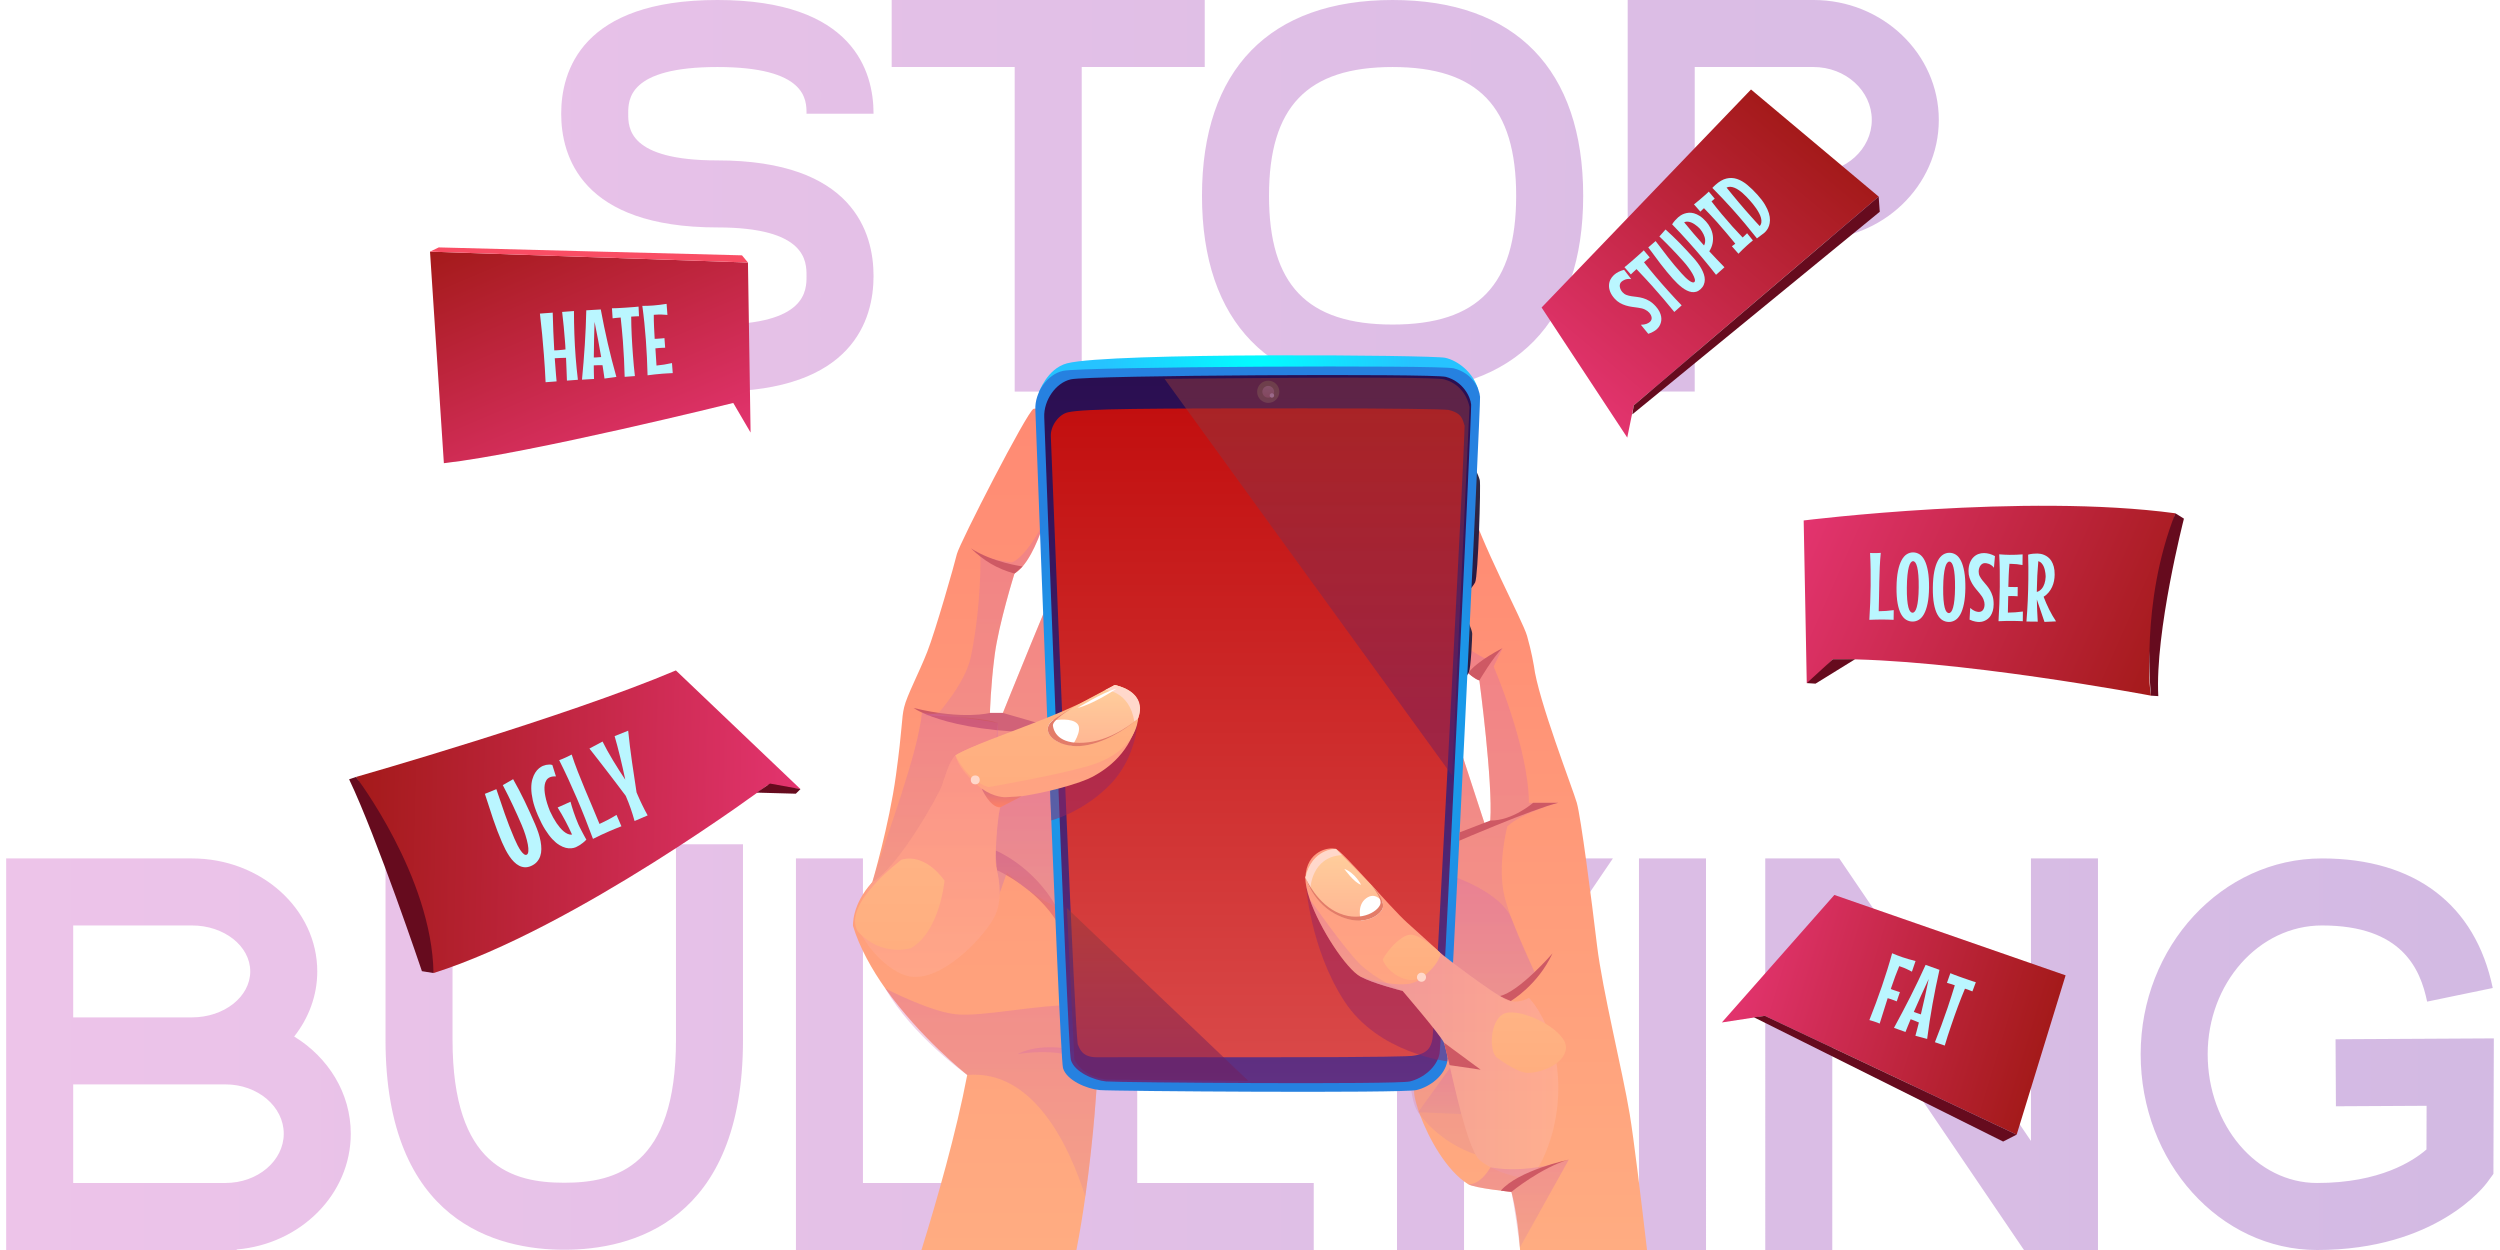 <?xml version="1.0" encoding="utf-8"?>
<!-- Generator: Adobe Illustrator 27.5.0, SVG Export Plug-In . SVG Version: 6.00 Build 0)  -->
<svg version="1.1" id="store" xmlns="http://www.w3.org/2000/svg" xmlns:xlink="http://www.w3.org/1999/xlink" x="0px" y="0px"
	 viewBox="0 0 800 400" style="enable-background:new 0 0 800 400;" xml:space="preserve">
<rect x="0" y="0" width="800" height="400" fill="#333333" stroke="none"/>
<g>
	<g>
		<defs>
			<rect id="SVGID_1_" width="800" height="400"/>
		</defs>
		<clipPath id="SVGID_00000155127398099409415190000010224916610862725513_">
			<use xlink:href="#SVGID_1_"  style="overflow:visible;"/>
		</clipPath>
		
			<rect style="clip-path:url(#SVGID_00000155127398099409415190000010224916610862725513_);fill-rule:evenodd;clip-rule:evenodd;fill:#FFFFFF;" width="800" height="400"/>
		
			<linearGradient id="SVGID_00000146493244405912536130000009587888827862918307_" gradientUnits="userSpaceOnUse" x1="1.973" y1="200" x2="798.027" y2="200">
			<stop  offset="0.006" style="stop-color:#C43BB8"/>
			<stop  offset="1" style="stop-color:#6D1AA4"/>
		</linearGradient>
		
			<path style="opacity:0.3;clip-path:url(#SVGID_00000155127398099409415190000010224916610862725513_);fill:url(#SVGID_00000146493244405912536130000009587888827862918307_);" d="
			M112.248,362.778c0,19.408-16.081,35.37-36.521,37.054V400H1.973V274.698h59.46c22.108,0,40.092,16.221,40.092,36.156
			c0,7.759-2.752,14.938-7.385,20.835C105.035,338.35,112.248,349.792,112.248,362.778z M23.421,325.56h38.011
			c10.28,0,18.645-6.595,18.645-14.705c0-8.111-8.365-14.709-18.645-14.709H23.421V325.56z M90.801,362.778
			c0-8.697-8.365-15.771-18.645-15.771H23.421v31.546h48.735C82.436,378.553,90.801,371.475,90.801,362.778z M237.757,270.155
			v62.598c0,58.446-35.835,67.171-57.198,67.171c-21.361,0-57.195-8.724-57.195-67.171v-62.598h21.447v62.598
			c0,40.527,19.106,45.726,35.748,45.726c16.644,0,35.751-5.199,35.751-45.726v-62.598H237.757z M332.63,378.553V400h-77.933
			V274.698h21.448v103.855H332.63z M420.398,378.553V400h-77.933V274.698h21.448v103.855H420.398z M516.121,274.698l-47.635,70.189
			V400h-21.447v-55.045l-48.851-70.257h26.119l33.348,47.956l32.547-47.956H516.121z M524.474,400V274.698h21.448V400H524.474z
			 M671.353,274.698V400h-23.682l-61.339-90.4V400h-21.448V274.698h23.682l61.339,90.4v-90.4H671.353z M798.027,332.283
			l-0.134,43.367l-2.059,2.813C795.191,379.343,779.636,400,741.459,400c-31.128,0-56.446-28.103-56.446-62.651
			s26.03-62.651,58.022-62.651c29.691,0,49.098,14.726,54.644,41.465l-21,4.356c-2.169-10.461-8.021-24.373-33.644-24.373
			c-20.168,0-36.578,18.485-36.578,41.204c0,22.721,15.703,41.204,34.999,41.204c20.094,0,30.783-7.038,35.011-10.728l0.045-13.976
			l-29.019,0.16l-0.119-21.447L798.027,332.283z M279.536,88.316c0,13.813-6.492,36.986-49.981,36.986
			c-43.484,0-49.974-23.173-49.974-36.986h21.447c0,4.65,0,15.539,28.527,15.539c28.533,0,28.533-10.888,28.533-15.539
			c0-4.651,0-15.539-28.533-15.539c-43.484,0-49.974-22.799-49.974-36.389S186.071,0,229.555,0
			c43.489,0,49.981,22.799,49.981,36.389h-21.448c0-4.471,0-14.942-28.533-14.942c-28.527,0-28.527,10.47-28.527,14.942
			c0,4.472,0,14.941,28.527,14.941C273.044,51.329,279.536,74.504,279.536,88.316z M385.519,0v21.447h-39.371v103.855h-21.447
			V21.447h-39.359V0H385.519z M506.62,62.65c0,40.401-21.661,62.652-60.992,62.652s-60.992-22.251-60.992-62.652
			c0-40.399,21.661-62.65,60.992-62.65S506.62,22.251,506.62,62.65z M485.173,62.65c0-28.496-12.199-41.203-39.545-41.203
			c-27.345,0-39.545,12.707-39.545,41.203c0,28.498,12.2,41.205,39.545,41.205C472.977,103.855,485.173,91.148,485.173,62.65z
			 M620.419,38.369c0,21.158-17.988,38.369-40.096,38.369h-38.012v48.564h-21.448V0h59.46C602.431,0,620.419,17.211,620.419,38.369z
			 M598.971,38.369c0-9.33-8.364-16.922-18.648-16.922h-38.012v33.844h38.012C590.607,55.291,598.971,47.699,598.971,38.369z"/>
		<g style="clip-path:url(#SVGID_00000155127398099409415190000010224916610862725513_);">
			
				<linearGradient id="SVGID_00000016071863200550202510000009485029256691551915_" gradientUnits="userSpaceOnUse" x1="487.945" y1="400" x2="487.945" y2="158.87">
				<stop  offset="0" style="stop-color:#FFAC81"/>
				<stop  offset="1" style="stop-color:#FF8A73"/>
			</linearGradient>
			<path style="fill-rule:evenodd;clip-rule:evenodd;fill:url(#SVGID_00000016071863200550202510000009485029256691551915_);" d="
				M527.049,400h-40.63c-0.78-11.88-2.78-18.6-2.78-18.6s-11.76-1.17-13.87-2.48c-6.91-4.32-12.56-14.59-15.38-22.2
				c-0.9-2.38-1.49-4.51-1.77-6.11c-1.17-6.69,6.98-21.4,6.98-35.75c0-14.35-5.82-35.94-5.82-35.94l4.65-5.65
				c-1.74-4.25-3.21-9.13-4.45-14.02c-3.55-13.98-5.14-28.06-5.14-28.06l8.01-3.59l5.65-2.53l12.87,39.37l1.52-1.87
				c0.87-12.2-3.49-44.84-3.49-44.84s-2.53-0.46-5.88-5.3c-0.95-1.36-2.3-4.7-3.73-9.03c-3.64-11.09-7.71-28.51-6.3-34.79
				c1.96-8.72,11.98-9.74,11.98-9.74c4.37,15.12,17.74,39.54,19.19,44.62c1.46,5.09,2.19,9.59,2.19,9.59
				c1.3,10.69,12.42,39.25,13.73,43.81c1.31,4.56,4.73,31.05,6.46,45.57c1.75,14.53,8.15,40.12,10.47,54.06
				C522.81,364.32,525.199,384.12,527.049,400z"/>
			
				<linearGradient id="SVGID_00000058567635942061531330000016069460764068197763_" gradientUnits="userSpaceOnUse" x1="474.535" y1="371.072" x2="474.535" y2="203.396">
				<stop  offset="0" style="stop-color:#DD899F"/>
				<stop  offset="0.994" style="stop-color:#D360AE"/>
			</linearGradient>
			
				<path style="opacity:0.3;fill-rule:evenodd;clip-rule:evenodd;fill:url(#SVGID_00000058567635942061531330000016069460764068197763_);" d="
				M481.399,286.676c2.32,9.688,10.431,26.036,10.431,26.036l-8.427,7.628l-4.237,2.186v48.547c0,0-14.615-1.186-24.775-14.345
				c-0.209-0.262-0.41-0.532-0.61-0.811c-5.721-7.822-3.148-56.002,0.201-96.674c0.951-11.511,1.953-22.411,2.86-31.638l5.659-2.529
				l12.863,39.364l1.526-1.866c0.872-12.208-3.488-44.84-3.488-44.84s-2.529-0.462-5.886-5.302c-0.942-1.36-2.293-4.709-3.724-9.034
				c3.741,2.616,10.287,7.102,11.499,7.233c1.962,0.218,5.523-3.212,5.523-3.212l-2.834,5.886c0,0,11.188,25.917,11.267,43.585
				c0,0,3.497,0,9.418,0c0,0-11.528,3.087-16.325,7.552C482.341,264.439,479.071,276.987,481.399,286.676z"/>
			
				<linearGradient id="SVGID_00000032620686096384421300000003443465622692723616_" gradientUnits="userSpaceOnUse" x1="473.823" y1="319.764" x2="473.823" y2="280.579">
				<stop  offset="0" style="stop-color:#DD899F"/>
				<stop  offset="0.994" style="stop-color:#D360AE"/>
			</linearGradient>
			
				<path style="opacity:0.3;fill-rule:evenodd;clip-rule:evenodd;fill:url(#SVGID_00000032620686096384421300000003443465622692723616_);" d="
				M465.409,280.579c0,0,14.972,5.126,18.241,13.285c3.269,8.159,8.181,18.848,8.181,18.848l-10.144,7.052l-25.871-14.679
				L465.409,280.579z"/>
			
				<linearGradient id="SVGID_00000174594710462870207270000014856313673158655127_" gradientUnits="userSpaceOnUse" x1="348.35" y1="400" x2="348.35" y2="130.749">
				<stop  offset="0" style="stop-color:#FFAC81"/>
				<stop  offset="1" style="stop-color:#FF8A73"/>
			</linearGradient>
			<path style="fill-rule:evenodd;clip-rule:evenodd;fill:url(#SVGID_00000174594710462870207270000014856313673158655127_);" d="
				M423.749,193.08c0,4.77-18.31,29.04-21.51,32.17c-3.21,3.11-31.98,34.44-32.26,38.68c-0.3,4.26-3.06,9.93-3.06,9.93
				s1.69,13.79,2.81,26.71c0.58,6.56,1,12.88,1,17.06c0,1.49-0.06,2.71-0.17,3.57c-0.33,2.21-1.3,4.76-2.73,7.38
				c0.01,0.01,0,0.01,0,0.02c-3.72,6.77-10.47,13.96-16.76,17.03c0,0-0.9,16.97-3.77,37.24c-0.78,5.55-1.73,11.36-2.84,17.13h-49.59
				c4.94-15.93,11.15-37.64,14.64-56c0,0-0.01-0.01-0.01-0.02c-0.63-0.5-15.13-12.08-26.12-27.56c-4.41-6.24-8.27-13.09-10.42-20.1
				c0,0-0.51-6.76,6.18-14.03c0,0,5.38-18.24,7.56-34.16s1.73-18.08,2.62-21.79c0.86-3.72,4.79-11.1,7.4-17.76
				c2.62-6.66,8.72-28.03,9.49-31.3c0.76-3.27,22.56-45.79,24.52-46.44c1.96-0.65,7.63,2.18,8.51,8.07
				c0.51,3.53-1.39,16.84-5.08,28.15c-1.23,3.77-2.65,7.32-4.25,10.21s-3.36,5.13-5.28,6.27c0,0-5.02,16.02-6.33,26.02
				c-1.31,10.02-1.52,18.57-1.52,18.57h4.15c0,0,15.9-39.65,22.89-54.73c6.97-15.09,15.69-35.79,17.65-36.89
				c1.96-1.08,8.29,1.96,9.38,6.54c1.08,4.58-4.8,36.74-12.21,41.26l-13.23,39.48c1.33-3.13,22.75-53.39,25.56-59.77
				c2.93-6.58,6.19-15.74,7.29-15.96c1.09-0.21,7.19,1.1,8.28,7.64c1.09,6.54-4.79,32.54-11.34,37.74l-8.06,37.26l0.22,5.51h4.35
				l22.09-21.98c0,0,2.04-6.56,4.37-9.44c2.32-2.87,14.53-18.43,17.15-19.23C417.93,184.76,423.749,188.32,423.749,193.08z"/>
			<path style="fill-rule:evenodd;clip-rule:evenodd;fill:#CE5964;" d="M473.402,217.732c0,0,4.505-7.7,7.412-10.316
				c0,0-7.994,3.924-11.046,7.994C469.769,215.41,471.804,217.148,473.402,217.732z"/>
			
				<linearGradient id="SVGID_00000175309048265158235480000002036695832114653868_" gradientUnits="userSpaceOnUse" x1="460.719" y1="356.52" x2="460.719" y2="340.849">
				<stop  offset="0" style="stop-color:#DD899F"/>
				<stop  offset="0.994" style="stop-color:#D360AE"/>
			</linearGradient>
			
				<polygon style="opacity:0.3;fill-rule:evenodd;clip-rule:evenodd;fill:url(#SVGID_00000175309048265158235480000002036695832114653868_);" points="
				453.781,355.918 467.658,356.52 464.634,340.849 			"/>
			
				<linearGradient id="SVGID_00000052796129353927875310000000523293819520473243_" gradientUnits="userSpaceOnUse" x1="339.059" y1="343.099" x2="339.059" y2="335.114">
				<stop  offset="0" style="stop-color:#DD899F"/>
				<stop  offset="0.994" style="stop-color:#D360AE"/>
			</linearGradient>
			
				<path style="opacity:0.3;fill-rule:evenodd;clip-rule:evenodd;fill:url(#SVGID_00000052796129353927875310000000523293819520473243_);" d="
				M325.586,337.326c0,0,5.145-3.166,14.956-1.923c9.81,1.243,11.991,7.695,11.991,7.695S345.73,334.299,325.586,337.326z"/>
			
				<linearGradient id="SVGID_00000058547562675764437760000016404967035402908304_" gradientUnits="userSpaceOnUse" x1="325.586" y1="382.873" x2="325.586" y2="316.336">
				<stop  offset="0" style="stop-color:#DD899F"/>
				<stop  offset="0.994" style="stop-color:#D360AE"/>
			</linearGradient>
			
				<path style="opacity:0.3;fill-rule:evenodd;clip-rule:evenodd;fill:url(#SVGID_00000058547562675764437760000016404967035402908304_);" d="
				M367.836,328.545c0,0,0,0.009-0.009,0.026c0.009,0.009,0,0.009,0,0.017c-3.715,6.776-10.465,13.979-16.752,17.04
				c0,0-0.916,16.979-3.776,37.245c-4.718-14.912-16.072-40.785-37.785-38.876c0,0-0.009-0.009-0.017-0.017
				c-0.637-0.453-17.642-12.688-26.118-27.556c-0.017-0.026-0.035-0.061-0.044-0.087c0.427,0.218,14.101,7.273,22.394,8.223
				c8.433,0.968,26.527-3.227,38.518-2.878c11.991,0.357,19.909,7.761,19.909,7.761L367.836,328.545z"/>
			<path style="fill-rule:evenodd;clip-rule:evenodd;fill:#CE5964;" d="M292.361,226.551c0,0,12.209,8.987,49.997,7.776
				l-18.458-5.334l-2.979-0.855h-4.142C316.779,228.138,308.349,230.439,292.361,226.551z"/>
			
				<linearGradient id="SVGID_00000181798196972226729270000017329423496257395636_" gradientUnits="userSpaceOnUse" x1="359.692" y1="300.579" x2="359.692" y2="136.291">
				<stop  offset="0" style="stop-color:#DD899F"/>
				<stop  offset="0.994" style="stop-color:#D360AE"/>
			</linearGradient>
			
				<path style="opacity:0.3;fill-rule:evenodd;clip-rule:evenodd;fill:url(#SVGID_00000181798196972226729270000017329423496257395636_);" d="
				M423.752,193.082c0,4.761-18.313,29.03-21.513,32.161c-2.075,2.023-14.947,15.95-23.789,26.623c0,0,0,0,0,0.009
				c-4.779,5.756-8.38,10.569-8.476,12.06c-0.288,4.256-3.052,9.924-3.052,9.924s1.639,13.421,2.764,26.179
				c0.017,0.174,0.026,0.358,0.043,0.532v0.009c-30.469-3.942-47.5-21.4-47.5-21.4l-2.913,8.197l-0.305-8.947l-2.668-17.284
				l0.654-6.558l2.32-23.24c-5.904-2.154-23.685-2.355-23.685-2.355l4.74-0.878c0,0,8.561-9.624,10.281-17.865
				c3.51-16.811,3.074-32.642,3.074-32.642c4.944,1.884,10.101,2.362,10.101,2.362c4.578-1.744,10.139-12.534,10.331-12.9
				c-2.459,7.534-5.694,14.179-9.531,16.473c0,0-5.014,16.011-6.322,26.022c-1.308,10.011-1.526,18.574-1.526,18.574h4.142
				c0,0,15.915-39.652,22.891-54.738c6.976-15.086,15.697-35.797,17.659-36.887c1.962-1.09,8.284,1.962,9.375,6.54
				c1.09,4.578-4.796,36.739-12.209,41.265l-13.238,39.468c1.334-3.122,22.751-53.386,25.577-59.761
				c2.921-6.584,6.192-15.74,7.282-15.958c1.09-0.218,7.194,1.09,8.284,7.63c1.09,6.54-4.796,32.536-11.336,37.742l-8.066,37.254
				l0.218,5.52h4.36l22.089-21.984c0,0,2.041-6.558,4.36-9.436c2.328-2.878,14.537-18.426,17.153-19.229
				C417.935,184.763,423.752,188.321,423.752,193.082z"/>
			
				<linearGradient id="SVGID_00000132083910393487387010000004879687350977477530_" gradientUnits="userSpaceOnUse" x1="299.224" y1="282.292" x2="299.224" y2="228.018">
				<stop  offset="0" style="stop-color:#DD899F"/>
				<stop  offset="0.994" style="stop-color:#D360AE"/>
			</linearGradient>
			
				<path style="opacity:0.3;fill-rule:evenodd;clip-rule:evenodd;fill:url(#SVGID_00000132083910393487387010000004879687350977477530_);" d="
				M279.133,282.292c4.974-16.151,14.46-40.55,15.902-54.274c0,0,17.403,1.969,24.282,3.33l-0.002,31.651L279.133,282.292z"/>
			
				<linearGradient id="SVGID_00000037683240892336533240000018011840573576596647_" gradientUnits="userSpaceOnUse" x1="332.04" y1="318.565" x2="332.04" y2="272.115">
				<stop  offset="0.006" style="stop-color:#FF8166"/>
				<stop  offset="1" style="stop-color:#D9707E"/>
			</linearGradient>
			<path style="fill-rule:evenodd;clip-rule:evenodd;fill:url(#SVGID_00000037683240892336533240000018011840573576596647_);" d="
				M319.011,278.429c0,0,12.867,5.829,19.423,16.911c5.97,10.092,7.122,23.225,7.122,23.225s0.252-14.529-7.359-28.091
				c-7.611-13.563-19.674-18.359-19.674-18.359L319.011,278.429z"/>
			
				<linearGradient id="SVGID_00000098917160900610781290000005920341547866639258_" gradientUnits="userSpaceOnUse" x1="347.396" y1="300.579" x2="347.396" y2="249.62">
				<stop  offset="0" style="stop-color:#DD899F"/>
				<stop  offset="0.994" style="stop-color:#D360AE"/>
			</linearGradient>
			
				<path style="opacity:0.3;fill-rule:evenodd;clip-rule:evenodd;fill:url(#SVGID_00000098917160900610781290000005920341547866639258_);" d="
				M378.449,251.866c0,0,0,0,0,0.009c-4.779,5.756-8.38,10.569-8.476,12.06c-0.288,4.256-3.052,9.924-3.052,9.924
				s1.639,13.421,2.764,26.179c0.017,0.174,0.026,0.358,0.043,0.532v0.009c-30.469-3.942-47.5-21.4-47.5-21.4l-2.913,8.197
				l-0.305-8.947l-2.668-17.284l0.654-6.558l6.471-1.544C323.467,253.044,355.052,246.198,378.449,251.866z"/>
			<g>
				
					<linearGradient id="SVGID_00000114043373334335944630000010664779255776248987_" gradientUnits="userSpaceOnUse" x1="471.508" y1="189.695" x2="471.508" y2="148.382">
					<stop  offset="0.006" style="stop-color:#281742"/>
					<stop  offset="1" style="stop-color:#322D45"/>
				</linearGradient>
				<path style="fill-rule:evenodd;clip-rule:evenodd;fill:url(#SVGID_00000114043373334335944630000010664779255776248987_);" d="
					M471.291,148.382c0,0,1.831,3.623,2.234,5.233s-0.537,30.992-1.476,32.736c-0.939,1.744-2.653,3.343-2.653,3.343
					L471.291,148.382z"/>
				
					<linearGradient id="SVGID_00000160160429647066877410000008158420976787561616_" gradientUnits="userSpaceOnUse" x1="469.769" y1="217.732" x2="469.769" y2="197.956">
					<stop  offset="0.006" style="stop-color:#281742"/>
					<stop  offset="1" style="stop-color:#322D45"/>
				</linearGradient>
				<path style="fill-rule:evenodd;clip-rule:evenodd;fill:url(#SVGID_00000160160429647066877410000008158420976787561616_);" d="
					M469.365,197.956c0,0,1.744,3.626,1.744,4.833c0,1.207-0.405,11.022-1.107,12.377c-0.702,1.355-1.573,2.566-1.573,2.566
					L469.365,197.956z"/>
				
					<radialGradient id="SVGID_00000068649005551262208210000004856658975374748586_" cx="402.7" cy="119.666" r="49.884" gradientUnits="userSpaceOnUse">
					<stop  offset="0" style="stop-color:#00FFFF"/>
					<stop  offset="0.994" style="stop-color:#26C3FF"/>
				</radialGradient>
				<path style="fill-rule:evenodd;clip-rule:evenodd;fill:url(#SVGID_00000068649005551262208210000004856658975374748586_);" d="
					M332.406,125.637c0,0,2.654-7.698,9.027-9.368c13.539-3.548,116.964-2.672,121.025-1.781c4.06,0.891,8.891,4.633,10.536,9.998
					L332.406,125.637z"/>
				
					<radialGradient id="SVGID_00000152265584677802825760000005188356259090269631_" cx="402.461" cy="233.329" r="96.26" gradientUnits="userSpaceOnUse">
					<stop  offset="0" style="stop-color:#00D1FF"/>
					<stop  offset="0.994" style="stop-color:#2681E0"/>
				</radialGradient>
				<path style="fill-rule:evenodd;clip-rule:evenodd;fill:url(#SVGID_00000152265584677802825760000005188356259090269631_);" d="
					M331.31,131.051c0,0,7.709,206.746,8.85,210.72c1.141,3.974,7.695,6.681,11.716,7.052c4.021,0.371,97.002,1.049,101.388,0
					s9.046-4.643,9.868-9.204c0.822-4.561,10.69-209.988,10.485-212.626c-0.206-2.638-2.33-7.576-8.429-9.132
					c-4.347-1.109-118.953-0.534-125.028,0.812C335.085,119.797,331.106,125.605,331.31,131.051z"/>
				
					<linearGradient id="SVGID_00000075139448562406967620000016471255654262837951_" gradientUnits="userSpaceOnUse" x1="402.461" y1="346.61" x2="402.461" y2="120.011">
					<stop  offset="0" style="stop-color:#603082"/>
					<stop  offset="0.994" style="stop-color:#2A0E51"/>
				</linearGradient>
				<path style="fill-rule:evenodd;clip-rule:evenodd;fill:url(#SVGID_00000075139448562406967620000016471255654262837951_);" d="
					M334.155,133.466c0,0,7.429,201.832,8.528,205.712c1.1,3.879,7.415,6.522,11.29,6.885c3.875,0.362,92.959,1.024,97.185,0
					c4.226-1.024,8.716-4.533,9.509-8.986c0.793-4.453,10.301-204.997,10.103-207.573c-0.198-2.575-2.677-7.485-8.122-8.914
					c-4.185-1.099-114.111-0.521-119.965,0.792C337.794,122.48,333.959,128.15,334.155,133.466z"/>
				<g>
					
						<linearGradient id="SVGID_00000098220256890580138840000011906946177387455376_" gradientUnits="userSpaceOnUse" x1="391.15" y1="342.996" x2="391.15" y2="127.3" gradientTransform="matrix(1.046 0 0 0.963 -6.877 8.121)">
						<stop  offset="0" style="stop-color:#D94848"/>
						<stop  offset="1" style="stop-color:#C20F0F"/>
					</linearGradient>
					<path style="fill-rule:evenodd;clip-rule:evenodd;fill:url(#SVGID_00000098220256890580138840000011906946177387455376_);" d="
						M406.022,338.322c-38.912,0-52.353-0.041-54.897,0c-4.948,0.08-5.659-2.853-6.264-4.199
						c-0.938-6.996-5.642-119.781-8.6-194.538c-0.132-3.317,2.568-7.028,5.549-7.664c5.493-1.172,25.096-1.248,75.506-1.248
						c30.822,0,43.991,0.249,46.151,0.489c4.439,1.001,4.549,3.129,5.201,5.07c-0.055,8.743-9.625,191.754-10.266,196.214
						c-0.479,2.496-1.343,4.824-6.551,5.437c-1.025,0.114-7.357,0.439-45.822,0.439
						C406.025,338.322,406.025,338.322,406.022,338.322z"/>
				</g>
				<g>
					
						<linearGradient id="SVGID_00000052819265332166465490000012508203207318191744_" gradientUnits="userSpaceOnUse" x1="405.836" y1="128.925" x2="405.836" y2="121.814">
						<stop  offset="0.006" style="stop-color:#514365"/>
						<stop  offset="1" style="stop-color:#49455A"/>
					</linearGradient>
					<path style="fill-rule:evenodd;clip-rule:evenodd;fill:url(#SVGID_00000052819265332166465490000012508203207318191744_);" d="
						M409.391,125.37c0,1.964-1.592,3.555-3.555,3.555c-1.964,0-3.555-1.592-3.555-3.555s1.592-3.555,3.555-3.555
						C407.799,121.814,409.391,123.406,409.391,125.37z"/>
					
						<linearGradient id="SVGID_00000103946760264849992690000004540522756666519962_" gradientUnits="userSpaceOnUse" x1="405.836" y1="127.253" x2="405.836" y2="123.486">
						<stop  offset="0.006" style="stop-color:#90609A"/>
						<stop  offset="1" style="stop-color:#9783C0"/>
					</linearGradient>
					
						<circle style="opacity:0.6;fill-rule:evenodd;clip-rule:evenodd;fill:url(#SVGID_00000103946760264849992690000004540522756666519962_);" cx="405.836" cy="125.37" r="1.883"/>
					<path style="fill-rule:evenodd;clip-rule:evenodd;fill:#A498D8;" d="M407.719,126.542c0,0.393-0.319,0.711-0.711,0.711
						c-0.393,0-0.711-0.319-0.711-0.711s0.318-0.711,0.711-0.711C407.4,125.831,407.719,126.149,407.719,126.542z"/>
				</g>
				
					<linearGradient id="SVGID_00000041287012672635868210000015468281413306963357_" gradientUnits="userSpaceOnUse" x1="370.432" y1="345.878" x2="370.432" y2="290.571">
					<stop  offset="0.141" style="stop-color:#721D5B"/>
					<stop  offset="1" style="stop-color:#933B3B"/>
				</linearGradient>
				
					<path style="opacity:0.5;fill-rule:evenodd;clip-rule:evenodd;fill:url(#SVGID_00000041287012672635868210000015468281413306963357_);" d="
					M341.395,290.571l58.073,55.307l-45.123-0.398c0,0-7.473-0.373-10.55-6.434L341.395,290.571z"/>
				
					<linearGradient id="SVGID_00000119804631108123129430000005180351560327054242_" gradientUnits="userSpaceOnUse" x1="421.454" y1="248.134" x2="421.454" y2="120.834">
					<stop  offset="0.141" style="stop-color:#721D5B"/>
					<stop  offset="1" style="stop-color:#933B3B"/>
				</linearGradient>
				
					<path style="opacity:0.5;fill-rule:evenodd;clip-rule:evenodd;fill:url(#SVGID_00000119804631108123129430000005180351560327054242_);" d="
					M372.664,121.243l91.99,126.891l5.59-117.826c0,0-0.946-6.988-8.122-8.914C457.785,120.23,372.664,121.243,372.664,121.243z"/>
			</g>
			<path style="opacity:0.5;fill-rule:evenodd;clip-rule:evenodd;fill:#962765;" d="M336.415,262.53c0,0,10.161-2.564,18.881-11.532
				c8.72-8.968,8.781-20.967,8.781-20.967l-28.048,22.982L336.415,262.53z"/>
			<g>
				
					<linearGradient id="SVGID_00000022547580093265653350000011276145559741677482_" gradientUnits="userSpaceOnUse" x1="319.314" y1="312.614" x2="319.314" y2="219.208">
					<stop  offset="0" style="stop-color:#FFAE7F"/>
					<stop  offset="1" style="stop-color:#FF9D84"/>
				</linearGradient>
				<path style="fill-rule:evenodd;clip-rule:evenodd;fill:url(#SVGID_00000022547580093265653350000011276145559741677482_);" d="
					M364.156,229.969c-2.32,10.752-9.636,15.932-14.467,18.566c-3.671,1.997-14.718,5.267-25.139,6.619l-3.961,1.412
					c-1.892,4.796-2.067,20.083-2.067,20.083s0.227,0.671,0.488,1.779c0,0,0,0,0,0.009c0.768,3.192,1.875,10.011-0.924,15.173
					c-3.776,6.976-17.005,20.667-27.033,18.836c-6.636-1.212-14.894-10.168-16.351-16.133c-1.456-5.956,4.43-14.022,4.43-14.022
					c8.432-4.657,21.513-28.341,22.385-31.106c0.811-2.564,2.232-7.238,3.828-9.061l0.384-0.384
					c1.744-1.456,12.793-5.529,27.33-10.761c14.528-5.232,23.685-11.773,23.685-11.773
					C363.72,221.537,364.156,229.969,364.156,229.969z"/>
				
					<linearGradient id="SVGID_00000160911272823651530000000014570066128471528329_" gradientUnits="userSpaceOnUse" x1="334.971" y1="251.865" x2="334.971" y2="219.211">
					<stop  offset="0" style="stop-color:#FFAE7F"/>
					<stop  offset="1" style="stop-color:#FFB384"/>
				</linearGradient>
				<path style="fill-rule:evenodd;clip-rule:evenodd;fill:url(#SVGID_00000160911272823651530000000014570066128471528329_);" d="
					M305.733,241.739c0,0,3.73,8.091,10.561,10.126c0,0,20.89-3.532,32.057-6.783c15.727-4.578,15.809-15.115,15.809-15.115
					s1.141-8.778-7.412-10.755c0,0-7.594,4.833-21.776,10.501C321.902,234.936,310.82,238.614,305.733,241.739z"/>
				<g>
					
						<linearGradient id="SVGID_00000059274771025366349050000009058382696003876239_" gradientUnits="userSpaceOnUse" x1="349.994" y1="238.769" x2="349.994" y2="219.208">
						<stop  offset="0" style="stop-color:#FFB693"/>
						<stop  offset="1" style="stop-color:#FFCF9C"/>
					</linearGradient>
					<path style="fill-rule:evenodd;clip-rule:evenodd;fill:url(#SVGID_00000059274771025366349050000009058382696003876239_);" d="
						M364.165,229.952l-0.009,0.018c0,0-0.026,0.026-0.078,0.061c-5.808,5.058-14.476,9.383-20.99,8.659
						c-1.631-0.183-3.061-0.584-4.229-1.125c-3.506-1.631-4.709-4.543-2.311-6.723c0.087-0.079,0.192-0.166,0.296-0.244
						c1.204-0.994,3.593-2.477,6.331-4.046c0.174-0.105,0.358-0.209,0.532-0.314c1.517-0.863,3.104-1.744,4.639-2.581
						c4.456-2.424,8.398-4.447,8.398-4.447C367.383,221.624,364.322,229.568,364.165,229.952z"/>
					<path style="fill-rule:evenodd;clip-rule:evenodd;fill:#FFD8CB;" d="M353.733,220.777c0,0,7.721,0.302,9.255,10.123l1.09-0.87
						c0,0,4.181-8.027-7.334-10.822L353.733,220.777z"/>
					<path style="fill-rule:evenodd;clip-rule:evenodd;fill:#FFFFFF;" d="M344.793,226.551c0,0,8.066-5.014,12.536-6.213
						C357.328,220.338,349.845,225.367,344.793,226.551z"/>
					<path style="fill-rule:evenodd;clip-rule:evenodd;fill:#FFFFFF;" d="M343.088,238.619l-4.229-1.125
						c-3.506-1.631-4.709-4.543-2.311-6.723c0.087-0.079,0.192-0.166,0.296-0.244l1.003-0.105c0,0,5.163-0.82,6.941,1.221
						C346.576,233.675,343.088,238.619,343.088,238.619z"/>
					<path style="fill-rule:evenodd;clip-rule:evenodd;fill:#E37C69;" d="M364.078,230.031c-5.808,5.058-14.476,9.383-20.99,8.659
						c-6.54-0.733-9.741-4.944-6.54-7.848c1.064-0.968,3.645-2.581,6.628-4.29c-3.096,1.892-6.41,4.264-6.235,5.668
						c0.331,2.616,2.69,6.395,11.411,5.305C356.53,236.504,363.267,230.667,364.078,230.031z"/>
				</g>
				
					<linearGradient id="SVGID_00000001635242799567224410000017832654657124589209_" gradientUnits="userSpaceOnUse" x1="297.53" y1="312.614" x2="297.53" y2="241.742">
					<stop  offset="0" style="stop-color:#FF89AB"/>
					<stop  offset="0.994" style="stop-color:#EA609A"/>
				</linearGradient>
				
					<path style="opacity:0.2;fill-rule:evenodd;clip-rule:evenodd;fill:url(#SVGID_00000001635242799567224410000017832654657124589209_);" d="
					M319.011,278.438c0.768,3.192,1.875,10.011-0.924,15.173c-3.776,6.976-17.005,20.667-27.033,18.836
					c-6.636-1.212-14.894-10.168-16.351-16.133c-1.456-5.956,4.43-14.022,4.43-14.022c8.432-4.657,21.513-28.341,22.385-31.106
					c0.811-2.564,2.232-7.238,3.828-9.061l0.384-0.384c2.259,8.206,14.86,14.825,14.86,14.825
					c-1.892,4.796-2.067,20.083-2.067,20.083s0.227,0.671,0.488,1.779C319.011,278.429,319.011,278.429,319.011,278.438z"/>
				
					<linearGradient id="SVGID_00000000207308778028704690000005072100490239019917_" gradientUnits="userSpaceOnUse" x1="320.534" y1="258.366" x2="320.534" y2="252.351">
					<stop  offset="0.006" style="stop-color:#FF8166"/>
					<stop  offset="1" style="stop-color:#D9707E"/>
				</linearGradient>
				<path style="fill-rule:evenodd;clip-rule:evenodd;fill:url(#SVGID_00000000207308778028704690000005072100490239019917_);" d="
					M326.905,254.819l-5.112,0.291c0,0-3.597,0.184-7.63-2.759c0,0,2.523,6.015,5.895,6.015L326.905,254.819z"/>
				
					<linearGradient id="SVGID_00000133488728830994230250000005313938096498634429_" gradientUnits="userSpaceOnUse" x1="287.923" y1="303.94" x2="287.923" y2="274.745">
					<stop  offset="0" style="stop-color:#FFAE7F"/>
					<stop  offset="1" style="stop-color:#FFB384"/>
				</linearGradient>
				<path style="fill-rule:evenodd;clip-rule:evenodd;fill:url(#SVGID_00000133488728830994230250000005313938096498634429_);" d="
					M274.471,298.001c0,0,6.324,8.012,16.994,5.425c9.326-5.34,10.779-21.613,10.779-21.613s-5.813-8.932-13.771-6.713
					C288.474,275.099,269.358,289.352,274.471,298.001z"/>
				<circle style="fill-rule:evenodd;clip-rule:evenodd;fill:#FFD8CB;" cx="312.085" cy="249.566" r="1.432"/>
			</g>
			<path style="fill-rule:evenodd;clip-rule:evenodd;fill:#CE5964;" d="M310.653,175.44c4.264,4.036,8.229,6.49,13.974,8.102
				l2.587-2.281C327.214,181.262,317.614,180.006,310.653,175.44z"/>
			<path style="fill-rule:evenodd;clip-rule:evenodd;fill:#CE5964;" d="M483.404,320.34c0,0,8.602-4.936,13.399-15.255
				c0,0-10.537,12.219-16.896,13.667L483.404,320.34z"/>
			<path style="fill-rule:evenodd;clip-rule:evenodd;fill:#CE5964;" d="M466.965,269.027c0,0,23.607-10.196,31.7-12.14h-8.04
				c0,0-6.649,5.795-13.735,5.686l-9.792,3.772L466.965,269.027z"/>
			<path style="opacity:0.5;fill-rule:evenodd;clip-rule:evenodd;fill:#962765;" d="M417.905,283.124
				c0,0,1.359,20.423,12.261,37.216c10.901,16.793,32.967,19.279,32.967,19.279l3.041-26.906L417.905,283.124z"/>
			<g>
				
					<linearGradient id="SVGID_00000063631104720375615260000010033504942606745782_" gradientUnits="userSpaceOnUse" x1="458.198" y1="376.901" x2="458.198" y2="271.485">
					<stop  offset="0" style="stop-color:#FFAE7F"/>
					<stop  offset="1" style="stop-color:#FF9D84"/>
				</linearGradient>
				<path style="fill-rule:evenodd;clip-rule:evenodd;fill:url(#SVGID_00000063631104720375615260000010033504942606745782_);" d="
					M489.247,376.81c-2.616,0.584-10.901-1.674-15.627-5.45c-4.726-3.776-10.465-35.326-11.555-37.725
					c-1.09-2.389-13.229-16.543-13.229-16.543s-0.018-0.009-0.044-0.009c-0.671-0.174-9.584-2.459-13.456-4.578
					c-0.009-0.009-0.017-0.009-0.017-0.009c-4.543-2.511-12.924-15.234-16.211-24.766v-0.009c-0.916-2.642-1.43-5.04-1.369-6.906
					c0.288-8.581,7.552-9.889,9.732-9.156c2.18,0.724,17.45,18.749,22.717,23.501c5.337,4.831,9.113,8.18,10.569,9.636
					c0,0,0.009,0.009,0.035,0.035c1.639,1.57,16.996,13.054,20.894,14.929c3.924,1.892,7.561-0.436,7.561-0.436
					s8.136,7.848,9.296,25.289C499.712,362.055,491.863,376.226,489.247,376.81z"/>
				<g>
					
						<linearGradient id="SVGID_00000162336676103619739260000007270378238846422144_" gradientUnits="userSpaceOnUse" x1="430.161" y1="294.589" x2="430.161" y2="271.659">
						<stop  offset="0" style="stop-color:#FFB693"/>
						<stop  offset="1" style="stop-color:#FFCF9C"/>
					</linearGradient>
					<path style="fill-rule:evenodd;clip-rule:evenodd;fill:url(#SVGID_00000162336676103619739260000007270378238846422144_);" d="
						M442.34,290.914c-0.785,1.535-3.2,3.445-6.846,3.654c-2.302,0.139-5.101-0.401-8.31-2.128
						c-3.994-2.154-6.462-5.485-7.866-8.031c-1.038-1.875-1.5-3.331-1.57-3.558c0-0.026-0.009-0.035-0.009-0.035
						c2.102-9.34,9.732-9.156,9.732-9.156l1.927,1.962h0.009l9.322,9.488l0.671,0.68c0,0,2.32,2.538,2.991,4.866
						C442.637,289.475,442.672,290.26,442.34,290.914z"/>
					<path style="fill-rule:evenodd;clip-rule:evenodd;fill:#FFD8CB;" d="M429.399,273.621
						c-9.828,0.593-10.081,10.787-10.081,10.787c-1.134-2.049-1.578-3.593-1.578-3.593c2.102-9.34,9.732-9.156,9.732-9.156
						L429.399,273.621z"/>
					<path style="fill-rule:evenodd;clip-rule:evenodd;fill:#FFFFFF;" d="M442.34,290.914c-0.785,1.535-3.2,3.445-6.846,3.654
						c0,0-1.535-4.814,1.718-7.142c2.686-1.927,4.604,0.375,5.18,1.229C442.637,289.475,442.672,290.26,442.34,290.914z"/>
					<path style="fill-rule:evenodd;clip-rule:evenodd;fill:#E37C69;" d="M442.34,290.914c-0.785,1.535-3.2,3.445-6.846,3.654
						c-2.302,0.139-5.101-0.401-8.31-2.128c-3.994-2.154-6.462-5.485-7.866-8.031c-1.038-1.875-1.5-3.331-1.57-3.558
						c0.244,0.558,3.811,8.572,10.892,11.441c7.334,2.982,13.02-1.081,13.15-3.41c0.087-1.587-1.823-4.238-3.061-5.773l0.671,0.68
						c0,0,2.32,2.538,2.991,4.866C442.637,289.475,442.672,290.26,442.34,290.914z"/>
					<path style="fill-rule:evenodd;clip-rule:evenodd;fill:#FFFFFF;" d="M430.166,278.034c0,0,3.123,4.422,5.376,5.09
						C435.541,283.124,433.656,279.324,430.166,278.034z"/>
				</g>
				
					<linearGradient id="SVGID_00000142867328906657566860000004731020779333834115_" gradientUnits="userSpaceOnUse" x1="435.338" y1="340.849" x2="498.661" y2="340.849">
					<stop  offset="0.006" style="stop-color:#B060F4"/>
					<stop  offset="1" style="stop-color:#FFB9CD"/>
				</linearGradient>
				
					<path style="opacity:0.2;fill-rule:evenodd;clip-rule:evenodd;fill:url(#SVGID_00000142867328906657566860000004731020779333834115_);" d="
					M489.247,376.81c-2.616,0.584-10.901-1.674-15.627-5.45c-4.726-3.776-10.465-35.326-11.555-37.725
					c-1.09-2.389-13.229-16.543-13.229-16.543s-9.47-2.381-13.499-4.587c0.462,0.166,8.781,3.104,15.27,2.354
					c6.662-0.767,10.15-10.063,10.15-10.063s0.009,0.009,0.035,0.035c0.794,0.619,13.569,10.709,20.894,14.929
					c3.924,1.892,7.561-0.436,7.561-0.436s8.136,7.848,9.296,25.289C499.712,362.055,491.863,376.226,489.247,376.81z"/>
				
					<linearGradient id="SVGID_00000012439424657359839220000016972671498823431826_" gradientUnits="userSpaceOnUse" x1="451.722" y1="313.624" x2="451.722" y2="299.096">
					<stop  offset="0" style="stop-color:#FFAE7F"/>
					<stop  offset="1" style="stop-color:#FFB384"/>
				</linearGradient>
				<path style="fill-rule:evenodd;clip-rule:evenodd;fill:url(#SVGID_00000012439424657359839220000016972671498823431826_);" d="
					M442.582,306.829c-0.477,0.864,3.073,6.101,8.474,6.758c5.401,0.657,10.818-7.721,9.701-8.79
					c-1.116-1.07-6.592-5.899-9.509-5.694C448.331,299.307,444.326,303.668,442.582,306.829z"/>
				<path style="fill-rule:evenodd;clip-rule:evenodd;fill:#FFD8CB;" d="M456.325,312.712c0,0.801-0.649,1.451-1.451,1.451
					c-0.801,0-1.451-0.65-1.451-1.451s0.65-1.451,1.451-1.451C455.675,311.261,456.325,311.911,456.325,312.712z"/>
				
					<linearGradient id="SVGID_00000011710753341038668020000005098896207269191823_" gradientUnits="userSpaceOnUse" x1="433.951" y1="317.084" x2="433.951" y2="287.731">
					<stop  offset="0" style="stop-color:#DD899F"/>
					<stop  offset="0.994" style="stop-color:#D360AE"/>
				</linearGradient>
				
					<path style="opacity:0.3;fill-rule:evenodd;clip-rule:evenodd;fill:url(#SVGID_00000011710753341038668020000005098896207269191823_);" d="
					M448.793,317.084c-0.671-0.174-9.584-2.459-13.456-4.578c-0.009-0.009-0.017-0.009-0.017-0.009
					c-4.543-2.511-12.924-15.234-16.211-24.766c0,0,11.149,15.928,16.024,20.733C439.833,313.086,448.035,316.814,448.793,317.084z"
					/>
				
					<linearGradient id="SVGID_00000072976228680217770000000000170411373605322661_" gradientUnits="userSpaceOnUse" x1="489.243" y1="343.318" x2="489.243" y2="323.958">
					<stop  offset="0" style="stop-color:#FFAE7F"/>
					<stop  offset="1" style="stop-color:#FFB384"/>
				</linearGradient>
				<path style="fill-rule:evenodd;clip-rule:evenodd;fill:url(#SVGID_00000072976228680217770000000000170411373605322661_);" d="
					M478.983,338.383c0,0,5.774,4.455,9.337,4.891c3.562,0.436,12.422-2.398,12.788-7.848c0.366-5.45-12.501-12.143-18.494-11.413
					C476.621,324.743,476.295,336.509,478.983,338.383z"/>
				<polygon style="fill-rule:evenodd;clip-rule:evenodd;fill:#CE5964;" points="462.066,333.635 473.823,342.308 463.858,340.849 
									"/>
			</g>
			
				<linearGradient id="SVGID_00000117642381858786935210000001711983160839425942_" gradientUnits="userSpaceOnUse" x1="485.899" y1="399.192" x2="485.899" y2="371.072">
				<stop  offset="0" style="stop-color:#DD899F"/>
				<stop  offset="0.994" style="stop-color:#D360AE"/>
			</linearGradient>
			
				<path style="opacity:0.3;fill-rule:evenodd;clip-rule:evenodd;fill:url(#SVGID_00000117642381858786935210000001711983160839425942_);" d="
				M486.369,399.193c-1.847-14.06-2.721-17.796-2.721-17.796s-11.773-1.168-13.883-2.477c0,0,3.375,0.898,7.212-5.398
				c0,0,10.229,2.494,25.054-2.45L486.369,399.193z"/>
			<path style="fill-rule:evenodd;clip-rule:evenodd;fill:#CE5964;" d="M483.649,381.397c0,0,9.514-7.779,18.383-10.325
				c0,0-16.143,3.41-21.775,9.941L483.649,381.397z"/>
		</g>
		<g style="clip-path:url(#SVGID_00000155127398099409415190000010224916610862725513_);">
			<g>
				
					<linearGradient id="SVGID_00000179634563613731035030000017230219582600347046_" gradientUnits="userSpaceOnUse" x1="591.397" y1="192.239" x2="715.482" y2="199.949" gradientTransform="matrix(0.938 0.348 -0.348 0.938 90.197 -220.872)">
					<stop  offset="0" style="stop-color:#E3346F"/>
					<stop  offset="1" style="stop-color:#A41A1A"/>
				</linearGradient>
				<path style="fill:url(#SVGID_00000179634563613731035030000017230219582600347046_);" d="M578.162,218.595l-0.985-52.047l0,0
					c0,0,70.763-8.827,118.943-2.291c0,0-10.946,39.945-7.796,58.354c0,0-63.547-12.034-101.786-11.678l-6.67,7.025L578.162,218.595
					z"/>
				<path style="fill:#660B1E;" d="M696.12,164.257l2.739,1.709c0,0-9.31,36.21-8.202,56.796l-2.333-0.151
					C688.324,222.612,684.761,193.007,696.12,164.257z"/>
				<polygon style="fill:#660B1E;" points="578.162,218.595 580.967,218.769 593.628,210.947 586.537,210.934 				"/>
			</g>
			<g>
				<path style="fill:#BAF6FF;" d="M605.961,198.344c-0.552-0.024-1.088-0.045-1.608-0.06c-0.518-0.016-1.034-0.027-1.548-0.032
					c-0.771-0.008-1.533-0.003-2.284,0.014c-0.751,0.014-1.528,0.045-2.329,0.084c0.109-1.836,0.201-3.657,0.274-5.46
					c0.073-1.802,0.12-3.622,0.14-5.461c0.019-1.759,0.016-3.507-0.011-5.242c-0.025-1.735-0.084-3.482-0.174-5.243
					c0.1,0.011,0.213,0.017,0.341,0.018c0.108,0.012,0.242,0.018,0.4,0.019c0.158,0.002,0.336,0.004,0.534,0.006
					c0.316,0.003,0.659-0.001,1.031-0.011c0.37-0.012,0.744-0.03,1.12-0.055c-0.143,1.421-0.251,2.918-0.322,4.489
					c-0.072,1.571-0.123,3.159-0.155,4.765c-0.032,1.606-0.058,3.206-0.081,4.802c-0.023,1.596-0.056,3.136-0.102,4.618
					c0.811-0.011,1.6-0.042,2.365-0.093c0.767-0.05,1.581-0.135,2.443-0.257L605.961,198.344z"/>
				<path style="fill:#BAF6FF;" d="M617.294,188.059c-0.022,1.985-0.176,3.669-0.463,5.05c-0.287,1.381-0.667,2.501-1.14,3.361
					c-0.475,0.86-1.03,1.482-1.666,1.864c-0.637,0.386-1.315,0.573-2.038,0.566c-0.72-0.008-1.396-0.202-2.025-0.579
					c-0.628-0.377-1.175-0.993-1.641-1.847c-0.465-0.855-0.825-1.981-1.083-3.378c-0.257-1.397-0.374-3.112-0.352-5.149
					c0.023-2.046,0.177-3.782,0.464-5.206c0.287-1.425,0.673-2.581,1.156-3.471c0.484-0.89,1.044-1.532,1.681-1.926
					c0.637-0.393,1.317-0.586,2.038-0.577c0.722,0.007,1.397,0.21,2.025,0.607c0.628,0.399,1.169,1.043,1.625,1.938
					c0.456,0.895,0.811,2.057,1.067,3.488C617.199,184.23,617.315,185.984,617.294,188.059z M613.988,188.024
					c0.017-1.552-0.019-2.861-0.107-3.93c-0.086-1.07-0.213-1.937-0.38-2.607c-0.165-0.67-0.361-1.153-0.584-1.453
					c-0.224-0.297-0.464-0.45-0.722-0.453c-0.267-0.003-0.518,0.146-0.754,0.447c-0.235,0.299-0.444,0.779-0.623,1.445
					c-0.18,0.666-0.326,1.535-0.436,2.604c-0.11,1.072-0.174,2.374-0.19,3.907c-0.016,1.522,0.019,2.8,0.107,3.833
					c0.088,1.033,0.215,1.865,0.38,2.494c0.167,0.631,0.364,1.081,0.594,1.35c0.23,0.267,0.477,0.404,0.744,0.407
					c0.258,0.003,0.5-0.134,0.732-0.415c0.229-0.279,0.435-0.737,0.615-1.372c0.181-0.635,0.325-1.466,0.434-2.494
					C613.909,190.761,613.973,189.507,613.988,188.024z"/>
				<path style="fill:#BAF6FF;" d="M628.918,188.184c-0.022,1.985-0.176,3.67-0.463,5.051c-0.287,1.381-0.666,2.5-1.139,3.361
					c-0.475,0.86-1.03,1.482-1.666,1.864c-0.636,0.385-1.315,0.573-2.037,0.565c-0.721-0.007-1.396-0.201-2.025-0.579
					c-0.628-0.376-1.175-0.993-1.641-1.847c-0.464-0.855-0.825-1.981-1.084-3.377c-0.256-1.398-0.374-3.112-0.352-5.149
					c0.022-2.046,0.177-3.783,0.463-5.206c0.287-1.426,0.674-2.582,1.156-3.472c0.484-0.89,1.044-1.532,1.682-1.926
					c0.637-0.392,1.317-0.585,2.038-0.578c0.722,0.008,1.397,0.21,2.025,0.607c0.628,0.399,1.169,1.043,1.624,1.938
					c0.456,0.895,0.811,2.057,1.067,3.489C628.822,184.355,628.938,186.108,628.918,188.184z M625.611,188.148
					c0.017-1.552-0.019-2.861-0.107-3.929c-0.087-1.069-0.213-1.937-0.38-2.607c-0.165-0.669-0.361-1.154-0.584-1.452
					c-0.224-0.298-0.464-0.451-0.721-0.454c-0.267-0.003-0.518,0.147-0.754,0.446c-0.235,0.299-0.445,0.779-0.623,1.446
					c-0.18,0.666-0.326,1.534-0.436,2.603c-0.11,1.072-0.174,2.373-0.19,3.906c-0.017,1.522,0.019,2.801,0.106,3.834
					c0.088,1.032,0.216,1.864,0.38,2.494c0.167,0.63,0.365,1.08,0.594,1.349c0.23,0.269,0.477,0.404,0.744,0.407
					c0.258,0.003,0.5-0.134,0.731-0.414c0.229-0.28,0.435-0.737,0.615-1.372c0.181-0.635,0.326-1.466,0.435-2.495
					C625.533,190.885,625.596,189.631,625.611,188.148z"/>
				<path style="fill:#BAF6FF;" d="M637.965,193.411c-0.009,0.782-0.098,1.465-0.267,2.05c-0.169,0.587-0.387,1.088-0.654,1.506
					c-0.267,0.418-0.564,0.758-0.893,1.029c-0.328,0.266-0.665,0.479-1.007,0.633c-0.343,0.153-0.67,0.263-0.981,0.323
					c-0.313,0.061-0.583,0.089-0.81,0.087c-0.118-0.001-0.282-0.01-0.489-0.026c-0.208-0.018-0.444-0.053-0.711-0.105
					c-0.266-0.053-0.558-0.127-0.879-0.224c-0.321-0.099-0.657-0.233-1.012-0.404l0.203-3.736c0.579,0.501,1.097,0.837,1.554,1.012
					c0.458,0.172,0.845,0.26,1.162,0.263c0.612,0.006,1.076-0.211,1.393-0.653c0.315-0.44,0.477-1.018,0.486-1.73
					c0.005-0.473-0.107-1.007-0.332-1.597c-0.227-0.59-0.632-1.23-1.218-1.918c-0.4-0.479-0.815-0.977-1.244-1.498
					c-0.43-0.516-0.819-1.07-1.168-1.658c-0.35-0.585-0.635-1.217-0.854-1.891c-0.221-0.673-0.328-1.401-0.318-2.182
					c0.01-0.988,0.155-1.841,0.434-2.56c0.28-0.718,0.65-1.314,1.109-1.783c0.461-0.471,0.985-0.817,1.576-1.044
					c0.591-0.225,1.206-0.335,1.849-0.328c0.564,0.006,1.14,0.089,1.725,0.248c0.586,0.16,1.175,0.401,1.765,0.723l-0.323,3.734
					c-0.253-0.331-0.52-0.593-0.798-0.787c-0.28-0.196-0.55-0.345-0.811-0.447s-0.503-0.169-0.724-0.2
					c-0.223-0.033-0.407-0.049-0.555-0.05c-0.287-0.003-0.553,0.065-0.796,0.206c-0.244,0.141-0.453,0.332-0.629,0.572
					c-0.175,0.241-0.314,0.524-0.415,0.855c-0.104,0.332-0.157,0.679-0.161,1.044c-0.006,0.564,0.109,1.074,0.347,1.531
					c0.237,0.457,0.536,0.911,0.896,1.359c0.362,0.449,0.749,0.91,1.164,1.384c0.416,0.474,0.803,1.008,1.163,1.6
					c0.358,0.592,0.656,1.267,0.89,2.025C637.864,191.533,637.976,192.413,637.965,193.411z"/>
				<path style="fill:#BAF6FF;" d="M645.644,190.809c-0.307-0.024-0.618-0.041-0.935-0.054c-0.316-0.013-0.632-0.022-0.948-0.026
					c-0.178-0.002-0.363,0.001-0.557,0.009c-0.192,0.007-0.383,0.011-0.57,0.009l-0.116,5.29c0.811-0.011,1.6-0.041,2.365-0.092
					c0.767-0.051,1.58-0.136,2.441-0.257l-0.032,3.099c-0.553-0.026-1.089-0.046-1.609-0.061c-0.519-0.016-1.034-0.027-1.548-0.033
					c-0.772-0.008-1.533-0.002-2.285,0.015c-0.751,0.013-1.528,0.045-2.329,0.084c0.109-1.837,0.2-3.657,0.273-5.461
					c0.074-1.803,0.121-3.623,0.141-5.461c0.019-1.759,0.015-3.507-0.011-5.242c-0.025-1.734-0.083-3.48-0.174-5.242
					c1.167,0.101,2.277,0.157,3.335,0.168c0.671,0.007,1.342-0.004,2.009-0.03c0.668-0.028,1.382-0.066,2.144-0.117l-0.036,3.408
					c-0.612-0.116-1.217-0.207-1.813-0.272c-0.598-0.065-1.194-0.1-1.787-0.107l-0.577-0.006c-0.112,1.235-0.192,2.463-0.24,3.689
					c-0.048,1.225-0.088,2.455-0.12,3.691c0.257,0.022,0.515,0.036,0.778,0.038c0.261,0.004,0.531,0.006,0.808,0.009
					c0.227,0.002,0.459,0.005,0.696,0.008c0.237,0.002,0.479-0.006,0.728-0.023L645.644,190.809z"/>
				<path style="fill:#BAF6FF;" d="M657.49,183.923c-0.007,0.662-0.076,1.326-0.207,1.992c-0.13,0.665-0.338,1.305-0.621,1.922
					c-0.283,0.615-0.645,1.187-1.086,1.723c-0.44,0.534-0.979,1.004-1.617,1.412c0.539,1.421,1.135,2.782,1.788,4.089
					c0.654,1.307,1.384,2.568,2.192,3.781l-3.709,0.168l-2.444-7.187c0.026,1.206,0.065,2.403,0.111,3.589
					c0.045,1.187,0.108,2.359,0.184,3.516l-3.617-0.038c0.182-2.241,0.322-4.483,0.421-6.727c0.099-2.242,0.16-4.501,0.183-6.773
					c0.015-1.315,0.019-2.627,0.013-3.936c-0.005-1.311-0.031-2.632-0.076-3.966c0.524-0.152,1.058-0.252,1.596-0.297
					c0.539-0.042,0.996-0.063,1.372-0.059c0.267,0.003,0.591,0.036,0.971,0.093c0.379,0.057,0.776,0.175,1.189,0.346
					c0.413,0.172,0.824,0.414,1.23,0.723c0.407,0.313,0.769,0.72,1.086,1.221c0.315,0.503,0.57,1.115,0.765,1.832
					C657.409,182.066,657.5,182.926,657.49,183.923z M651.782,189.421c0.347-0.095,0.653-0.237,0.915-0.428
					c0.265-0.188,0.497-0.406,0.697-0.651c0.2-0.245,0.369-0.506,0.505-0.781c0.136-0.274,0.25-0.551,0.342-0.827
					c0.205-0.64,0.326-1.339,0.364-2.101c0-0.02-0.001-0.142-0.003-0.364c-0.004-0.222-0.028-0.501-0.074-0.839
					c-0.045-0.336-0.114-0.701-0.202-1.1c-0.091-0.394-0.222-0.779-0.396-1.154c-0.174-0.37-0.397-0.702-0.672-0.992
					c-0.274-0.29-0.608-0.495-1.001-0.618c-0.135,1.55-0.243,3.094-0.325,4.631c-0.08,1.535-0.129,3.085-0.146,4.646
					L651.782,189.421z"/>
			</g>
		</g>
		<g style="clip-path:url(#SVGID_00000155127398099409415190000010224916610862725513_);">
			<g>
				
					<linearGradient id="SVGID_00000130626526448904387500000015227492426973650093_" gradientUnits="userSpaceOnUse" x1="739.785" y1="471.542" x2="739.785" y2="360.641" gradientTransform="matrix(0.768 0.641 -0.641 0.768 241.256 -707.328)">
					<stop  offset="0" style="stop-color:#E3346F"/>
					<stop  offset="1" style="stop-color:#A41A1A"/>
				</linearGradient>
				<polygon style="fill:url(#SVGID_00000130626526448904387500000015227492426973650093_);" points="560.323,28.635 
					493.307,98.402 520.72,140.03 522.814,129.712 601.171,62.91 				"/>
				<polygon style="fill:#660B1E;" points="601.171,62.91 601.523,67.762 522.338,132.604 522.814,129.712 				"/>
			</g>
			<g>
				<path style="fill:#BAF6FF;" d="M529.84,98.027c0.521,0.582,0.916,1.144,1.189,1.692c0.271,0.548,0.449,1.064,0.534,1.552
					c0.086,0.487,0.095,0.94,0.036,1.361c-0.063,0.419-0.168,0.802-0.316,1.148c-0.148,0.345-0.316,0.646-0.507,0.903
					c-0.188,0.255-0.368,0.459-0.538,0.61c-0.087,0.079-0.214,0.182-0.378,0.311c-0.164,0.127-0.363,0.26-0.595,0.403
					c-0.232,0.14-0.498,0.284-0.799,0.429c-0.304,0.143-0.641,0.271-1.018,0.385l-2.374-2.892c0.765-0.021,1.373-0.122,1.828-0.303
					c0.454-0.183,0.799-0.378,1.036-0.59c0.455-0.408,0.651-0.881,0.585-1.422c-0.064-0.538-0.334-1.074-0.809-1.603
					c-0.316-0.353-0.76-0.671-1.323-0.954c-0.566-0.283-1.296-0.48-2.194-0.592c-0.618-0.082-1.261-0.171-1.929-0.265
					c-0.666-0.091-1.327-0.237-1.981-0.434c-0.653-0.196-1.291-0.469-1.909-0.817c-0.616-0.349-1.185-0.812-1.707-1.394
					c-0.661-0.737-1.13-1.463-1.409-2.184c-0.279-0.719-0.409-1.406-0.386-2.062c0.023-0.658,0.174-1.269,0.457-1.835
					c0.283-0.564,0.664-1.062,1.143-1.491c0.419-0.375,0.899-0.702,1.44-0.981c0.539-0.278,1.136-0.496,1.787-0.658l2.285,2.971
					c-0.409-0.072-0.783-0.086-1.121-0.041c-0.339,0.045-0.64,0.117-0.899,0.219c-0.261,0.1-0.485,0.214-0.669,0.34
					c-0.186,0.128-0.334,0.24-0.444,0.339c-0.214,0.191-0.362,0.423-0.447,0.691c-0.086,0.268-0.112,0.549-0.079,0.845
					c0.034,0.296,0.123,0.6,0.271,0.912c0.148,0.314,0.344,0.607,0.587,0.878c0.377,0.419,0.806,0.717,1.291,0.894
					c0.483,0.176,1.01,0.309,1.578,0.396c0.57,0.087,1.167,0.164,1.794,0.233c0.627,0.069,1.273,0.201,1.937,0.395
					c0.664,0.194,1.34,0.492,2.024,0.893C528.498,96.71,529.172,97.284,529.84,98.027z"/>
				<path style="fill:#BAF6FF;" d="M527.913,82.373c-0.25,0.196-0.529,0.427-0.842,0.692c-0.311,0.268-0.641,0.556-0.987,0.866
					c0.562,0.73,1.154,1.477,1.779,2.238c0.623,0.763,1.261,1.531,1.916,2.305c0.654,0.774,1.32,1.546,1.994,2.315
					c0.676,0.768,1.347,1.524,2.013,2.267c0.76,0.845,1.498,1.659,2.218,2.44c0.72,0.781,1.429,1.524,2.126,2.228l-2.351,2.106
					c-1.056-1.31-2.2-2.688-3.428-4.134c-1.23-1.447-2.488-2.887-3.775-4.324c-0.837-0.934-1.666-1.837-2.488-2.706
					c-0.82-0.871-1.621-1.72-2.401-2.547c-0.353,0.317-0.686,0.62-0.996,0.911c-0.309,0.291-0.582,0.557-0.819,0.796l-2.045-2.326
					c0.283-0.215,0.597-0.467,0.937-0.753c0.342-0.284,0.697-0.587,1.069-0.907c0.372-0.319,0.75-0.648,1.135-0.987
					c0.386-0.34,0.763-0.674,1.131-1.005c0.368-0.329,0.717-0.641,1.044-0.935c0.327-0.293,0.613-0.562,0.857-0.807L527.913,82.373z
					"/>
				<path style="fill:#BAF6FF;" d="M532.969,73.44c1.514,1.351,2.994,2.764,4.434,4.239c1.442,1.475,2.912,3.047,4.41,4.719
					c0.508,0.567,0.987,1.149,1.437,1.748c0.451,0.598,0.845,1.202,1.18,1.807c0.339,0.607,0.607,1.21,0.806,1.809
					c0.197,0.598,0.297,1.179,0.297,1.743c0.002,0.564-0.11,1.106-0.331,1.631c-0.22,0.523-0.579,1.005-1.072,1.447
					c-0.441,0.396-0.901,0.659-1.381,0.789c-0.479,0.133-0.967,0.159-1.463,0.079c-0.497-0.079-1-0.245-1.511-0.497
					c-0.511-0.253-1.016-0.569-1.518-0.949c-0.5-0.382-0.993-0.806-1.478-1.274c-0.487-0.467-0.955-0.954-1.411-1.462
					c-1.373-1.533-2.7-3.139-3.984-4.823c-1.284-1.682-2.595-3.443-3.938-5.279l2.348-2.026c1.286,1.702,2.595,3.409,3.924,5.123
					c1.33,1.713,2.762,3.425,4.291,5.132c0.442,0.493,0.876,0.949,1.301,1.363c0.426,0.416,0.825,0.758,1.2,1.026
					c0.373,0.27,0.705,0.452,0.996,0.549c0.294,0.095,0.524,0.069,0.694-0.084c0.199-0.178,0.24-0.498,0.127-0.959
					c-0.115-0.462-0.345-0.998-0.689-1.613c-0.345-0.613-0.778-1.276-1.299-1.991c-0.52-0.715-1.083-1.411-1.692-2.088
					c-0.581-0.646-1.169-1.294-1.768-1.94c-0.6-0.645-1.21-1.294-1.837-1.947c-0.625-0.654-1.272-1.315-1.938-1.985
					c-0.666-0.671-1.37-1.358-2.108-2.063L532.969,73.44z"/>
				<path style="fill:#BAF6FF;" d="M545.927,70.885c0.567,0.633,1.042,1.327,1.421,2.083c0.378,0.755,0.628,1.544,0.746,2.366
					c0.118,0.82,0.096,1.664-0.076,2.525c-0.169,0.863-0.518,1.716-1.047,2.562c0.812,0.878,1.623,1.741,2.432,2.591
					c0.806,0.849,1.615,1.687,2.423,2.514l-2.695,2.415c-1.379-1.776-2.79-3.525-4.234-5.245c-1.44-1.72-2.922-3.426-4.438-5.118
					c-0.878-0.98-1.761-1.95-2.649-2.912c-0.891-0.962-1.802-1.92-2.736-2.874c0.284-0.467,0.61-0.899,0.978-1.295
					c0.368-0.396,0.692-0.72,0.972-0.97c0.199-0.179,0.464-0.377,0.794-0.594c0.329-0.215,0.709-0.399,1.136-0.551
					c0.429-0.153,0.904-0.252,1.424-0.301c0.52-0.048,1.08,0.01,1.675,0.171c0.597,0.163,1.22,0.451,1.87,0.863
					C544.573,69.53,545.241,70.119,545.927,70.885z M545.289,78.545c0.163-0.306,0.27-0.613,0.319-0.922
					c0.046-0.309,0.059-0.613,0.033-0.918c-0.026-0.302-0.086-0.597-0.178-0.886c-0.092-0.288-0.199-0.559-0.317-0.809
					c-0.276-0.59-0.646-1.166-1.113-1.73c-0.007-0.008-0.084-0.09-0.234-0.25c-0.148-0.159-0.35-0.347-0.604-0.564
					c-0.255-0.215-0.552-0.441-0.893-0.673c-0.341-0.232-0.697-0.427-1.07-0.584c-0.373-0.156-0.758-0.253-1.156-0.289
					c-0.396-0.035-0.783,0.035-1.154,0.21c0.963,1.194,1.947,2.373,2.951,3.537c1.003,1.164,2.026,2.328,3.07,3.491L545.289,78.545z
					"/>
				<path style="fill:#BAF6FF;" d="M560.925,76.932c-0.306,0.25-0.612,0.503-0.913,0.76c-0.301,0.256-0.598,0.516-0.893,0.781
					c-0.485,0.434-0.964,0.878-1.434,1.332c-0.469,0.454-0.929,0.917-1.381,1.389l-2.108-2.394c0.191-0.128,0.375-0.263,0.554-0.405
					c0.179-0.14,0.359-0.28,0.541-0.418c-0.977-1.179-1.953-2.353-2.923-3.519c-0.973-1.166-1.968-2.315-2.984-3.45
					c-0.679-0.758-1.361-1.496-2.045-2.216c-0.686-0.72-1.376-1.445-2.07-2.177c-0.192,0.173-0.385,0.35-0.576,0.536
					c-0.194,0.186-0.385,0.378-0.579,0.577l-2.045-2.326c0.6-0.472,1.19-0.952,1.774-1.442c0.584-0.488,1.162-0.992,1.736-1.506
					c0.205-0.184,0.413-0.368,0.618-0.554c0.205-0.184,0.409-0.38,0.61-0.585l1.902,2.256c-0.169,0.151-0.34,0.298-0.511,0.439
					c-0.174,0.141-0.344,0.288-0.513,0.441c1.085,1.416,2.19,2.798,3.318,4.143c1.125,1.347,2.282,2.682,3.469,4.007
					c1.037,1.156,2.091,2.287,3.165,3.395c0.235-0.21,0.472-0.431,0.712-0.659c0.242-0.227,0.48-0.461,0.715-0.702L560.925,76.932z"
					/>
				<path style="fill:#BAF6FF;" d="M562.404,62.345c1.023,1.141,1.822,2.2,2.399,3.178c0.577,0.975,0.988,1.876,1.238,2.701
					c0.248,0.826,0.363,1.573,0.345,2.239c-0.02,0.668-0.117,1.259-0.291,1.774c-0.176,0.516-0.396,0.957-0.666,1.324
					c-0.268,0.367-0.529,0.661-0.779,0.886l-2.43,1.842c-1.251-1.587-2.532-3.163-3.841-4.73c-1.312-1.567-2.659-3.121-4.045-4.668
					c-1.049-1.169-2.101-2.315-3.162-3.436c-1.059-1.123-2.133-2.231-3.219-3.326c0.163-0.173,0.327-0.339,0.488-0.498
					c0.164-0.158,0.325-0.312,0.487-0.457c1.222-1.095,2.402-1.777,3.542-2.047c1.138-0.27,2.258-0.224,3.358,0.136
					c1.098,0.362,2.192,0.986,3.278,1.879C560.188,60.035,561.29,61.102,562.404,62.345z M559.886,64.066
					c-0.322-0.36-0.676-0.738-1.055-1.133c-0.381-0.395-0.778-0.775-1.189-1.136c-0.409-0.362-0.835-0.692-1.273-0.988
					c-0.439-0.298-0.88-0.536-1.32-0.718c-0.442-0.181-0.878-0.286-1.305-0.313c-0.431-0.028-0.845,0.053-1.248,0.242
					c0.681,0.848,1.35,1.672,2.008,2.471c0.654,0.799,1.309,1.583,1.96,2.354c0.651,0.771,1.302,1.531,1.953,2.28
					c0.651,0.75,1.312,1.496,1.978,2.239c0.436,0.485,0.876,0.977,1.322,1.473c0.444,0.496,0.906,0.996,1.383,1.5
					c0.304-0.342,0.483-0.735,0.536-1.179c0.053-0.446,0.016-0.912-0.112-1.403c-0.127-0.49-0.327-0.995-0.602-1.513
					c-0.271-0.52-0.577-1.028-0.918-1.526c-0.34-0.498-0.695-0.972-1.065-1.424C560.565,64.844,560.216,64.435,559.886,64.066z"/>
			</g>
		</g>
		<g style="clip-path:url(#SVGID_00000155127398099409415190000010224916610862725513_);">
			<g>
				
					<linearGradient id="SVGID_00000040564822888965769770000016131368724074241956_" gradientUnits="userSpaceOnUse" x1="191.01" y1="113.969" x2="113.607" y2="61.645" gradientTransform="matrix(0.84 0.543 -0.543 0.84 107.815 -46.612)">
					<stop  offset="0" style="stop-color:#E3346F"/>
					<stop  offset="1" style="stop-color:#A41A1A"/>
				</linearGradient>
				<path style="fill:url(#SVGID_00000040564822888965769770000016131368724074241956_);" d="M137.603,80.521l101.742,3.484
					l0.842,54.408l-5.546-9.468c0,0-65.141,16.173-92.604,19.278L137.603,80.521z"/>
				<polygon style="fill:#F94D64;" points="137.603,80.521 140.396,79.169 237.435,81.708 239.344,84.005 				"/>
			</g>
			<g>
				<path style="fill:#BAF6FF;" d="M176.867,100.046c0.051,2.038,0.116,4.058,0.195,6.058c0.078,2.003,0.178,4.009,0.3,6.02
					c0.258,0.003,0.517-0.008,0.779-0.028c0.261-0.019,0.521-0.038,0.777-0.059c0.328-0.024,0.664-0.055,1.006-0.091
					c0.342-0.036,0.688-0.077,1.035-0.126c-0.013-0.452-0.036-0.896-0.069-1.331c-0.033-0.437-0.067-0.885-0.102-1.346
					c-0.118-1.56-0.25-3.113-0.397-4.661c-0.148-1.545-0.317-3.101-0.508-4.665l3.785-0.286c0.003,2.487,0.046,4.952,0.133,7.395
					c0.086,2.445,0.223,4.901,0.409,7.374c0.092,1.209,0.198,2.412,0.319,3.61c0.121,1.198,0.253,2.407,0.397,3.622l-3.508,0.265
					c-0.041-1.224-0.087-2.443-0.137-3.658c-0.051-1.212-0.1-2.426-0.15-3.641c-0.588,0.013-1.172,0.029-1.753,0.05
					c-0.581,0.016-1.16,0.046-1.735,0.09l-0.122,0.009l0.239,3.17c0.055,0.717,0.108,1.426,0.161,2.123
					c0.053,0.698,0.115,1.399,0.19,2.106l-3.523,0.266c-0.061-1.481-0.138-2.943-0.231-4.385c-0.094-1.442-0.196-2.89-0.306-4.348
					c-0.332-4.411-0.757-8.821-1.277-13.229L176.867,100.046z"/>
				<path style="fill:#BAF6FF;" d="M193.436,121.14c-0.106-0.706-0.207-1.413-0.307-2.129c-0.099-0.715-0.209-1.433-0.325-2.155
					c-0.453,0.003-0.892,0.004-1.316,0.005c-0.422,0-0.849,0.018-1.28,0.05l-0.2,0.015c0.004,0.743,0.014,1.475,0.026,2.196
					c0.014,0.722,0.031,1.436,0.054,2.145l-3.85,0.228c0.359-3.709,0.658-7.403,0.896-11.083c0.238-3.68,0.397-7.385,0.477-11.114
					l4.637-0.273c0.666,3.633,1.411,7.236,2.232,10.811c0.82,3.573,1.739,7.164,2.754,10.77L193.436,121.14z M190.257,102.997
					c-0.063,1.903-0.116,3.8-0.158,5.69c-0.043,1.892-0.071,3.797-0.08,5.715c0.217,0.004,0.437-0.001,0.664-0.018
					c0.225-0.018,0.455-0.035,0.692-0.053l1-0.075c-0.319-1.894-0.656-3.773-1.013-5.634
					C191.006,106.763,190.636,104.887,190.257,102.997z"/>
				<path style="fill:#BAF6FF;" d="M204.481,101.196c-0.331,0.005-0.71,0.019-1.135,0.041c-0.427,0.021-0.881,0.049-1.363,0.085
					c0,0.961,0.015,1.953,0.046,2.977c0.031,1.023,0.071,2.062,0.119,3.115c0.048,1.055,0.108,2.112,0.178,3.174
					c0.07,1.063,0.144,2.112,0.221,3.147c0.089,1.181,0.184,2.322,0.282,3.423c0.098,1.101,0.211,2.163,0.341,3.185l-3.277,0.246
					c-0.04-1.751-0.109-3.612-0.205-5.587c-0.098-1.973-0.221-3.959-0.372-5.959c-0.098-1.303-0.21-2.572-0.335-3.81
					c-0.124-1.24-0.246-2.45-0.366-3.626c-0.492,0.037-0.959,0.078-1.399,0.12c-0.44,0.046-0.834,0.09-1.18,0.134l-0.212-3.216
					c0.37,0.004,0.787-0.005,1.251-0.024c0.463-0.019,0.949-0.043,1.458-0.072c0.508-0.029,1.029-0.059,1.562-0.094
					c0.534-0.036,1.057-0.072,1.57-0.112c0.513-0.038,0.997-0.075,1.454-0.109c0.455-0.035,0.863-0.074,1.221-0.123L204.481,101.196
					z"/>
				<path style="fill:#BAF6FF;" d="M212.854,111.273c-0.32,0.002-0.645,0.012-0.973,0.026c-0.329,0.015-0.657,0.035-0.987,0.06
					c-0.184,0.012-0.375,0.031-0.574,0.057c-0.2,0.026-0.397,0.048-0.592,0.061l0.353,5.498c0.839-0.085,1.655-0.187,2.445-0.309
					c0.79-0.123,1.626-0.282,2.509-0.485l0.243,3.216c-0.577,0.023-1.133,0.052-1.673,0.081c-0.539,0.029-1.075,0.065-1.609,0.105
					c-0.8,0.06-1.589,0.133-2.366,0.218c-0.778,0.084-1.581,0.184-2.407,0.298c-0.053-1.915-0.12-3.81-0.205-5.686
					c-0.085-1.876-0.201-3.766-0.344-5.675c-0.137-1.824-0.296-3.637-0.479-5.435c-0.183-1.795-0.399-3.603-0.649-5.422
					c1.218,0.004,2.376-0.039,3.474-0.121c0.697-0.052,1.391-0.124,2.08-0.211c0.689-0.087,1.427-0.194,2.213-0.313l0.267,3.538
					c-0.645-0.065-1.278-0.106-1.904-0.118c-0.626-0.017-1.246-0.001-1.862,0.045l-0.6,0.045c-0.005,1.292,0.021,2.574,0.082,3.848
					c0.06,1.276,0.128,2.555,0.204,3.839c0.268-0.002,0.538-0.01,0.809-0.032c0.272-0.02,0.552-0.042,0.839-0.063
					c0.236-0.018,0.477-0.036,0.723-0.054c0.246-0.02,0.497-0.048,0.753-0.087L212.854,111.273z"/>
			</g>
		</g>
		<g style="clip-path:url(#SVGID_00000155127398099409415190000010224916610862725513_);">
			<g>
				
					<linearGradient id="SVGID_00000110438080212911477900000007321779466930029742_" gradientUnits="userSpaceOnUse" x1="74.069" y1="383.582" x2="216.066" y2="392.405" gradientTransform="matrix(-0.999 0.037 -0.037 -0.999 343.924 645.538)">
					<stop  offset="0" style="stop-color:#E3346F"/>
					<stop  offset="1" style="stop-color:#A41A1A"/>
				</linearGradient>
				<path style="fill:url(#SVGID_00000110438080212911477900000007321779466930029742_);" d="M256.144,252.509l-10.645-1.165
					c0,0-61.279,45.646-106.777,60.037c0,0-14.847-46.949-24.792-62.757c0,0,67.152-19.147,102.353-34.089L256.144,252.509z"/>
				<path style="fill:#660B1E;" d="M138.723,311.38l-3.71-0.605c0,0-14.406-42.799-23.296-61.4l2.214-0.752
					C113.93,248.623,138.234,280.472,138.723,311.38z"/>
				<polygon style="fill:#660B1E;" points="256.144,252.509 254.666,253.986 242.148,253.637 246.407,250.739 				"/>
			</g>
			<g>
				<path style="fill:#BAF6FF;" d="M164.199,249.341c1.287,2.257,2.502,4.574,3.649,6.954c1.145,2.378,2.285,4.888,3.418,7.527
					c0.385,0.896,0.728,1.799,1.03,2.708c0.3,0.911,0.533,1.802,0.695,2.677c0.162,0.873,0.24,1.714,0.238,2.521
					c-0.004,0.81-0.121,1.554-0.352,2.237c-0.23,0.686-0.586,1.298-1.068,1.844c-0.482,0.544-1.111,0.984-1.891,1.32
					c-0.698,0.3-1.365,0.43-2.002,0.393c-0.634-0.038-1.237-0.206-1.807-0.505c-0.569-0.299-1.112-0.706-1.628-1.219
					c-0.518-0.515-1.002-1.107-1.454-1.775c-0.451-0.667-0.876-1.382-1.273-2.147c-0.398-0.766-0.769-1.55-1.114-2.352
					c-1.039-2.417-1.992-4.91-2.86-7.48c-0.869-2.566-1.742-5.239-2.617-8.015l3.674-1.496c0.865,2.59,1.754,5.196,2.667,7.819
					c0.913,2.625,1.949,5.284,3.108,7.983c0.334,0.779,0.674,1.507,1.021,2.185c0.345,0.677,0.692,1.256,1.034,1.734
					c0.344,0.479,0.673,0.837,0.99,1.074c0.313,0.238,0.606,0.298,0.872,0.184c0.314-0.136,0.495-0.507,0.545-1.113
					c0.049-0.605-0.009-1.352-0.176-2.238c-0.168-0.885-0.422-1.868-0.761-2.948c-0.339-1.079-0.739-2.155-1.199-3.224
					c-0.439-1.024-0.89-2.049-1.352-3.076c-0.462-1.028-0.94-2.066-1.43-3.114c-0.492-1.049-1.006-2.116-1.541-3.201
					c-0.534-1.086-1.106-2.209-1.715-3.366L164.199,249.341z"/>
				<path style="fill:#BAF6FF;" d="M182.563,256.552c0.122,0.444,0.266,0.947,0.43,1.509c0.167,0.563,0.357,1.159,0.574,1.789
					c0.215,0.631,0.453,1.287,0.71,1.967c0.258,0.682,0.533,1.359,0.823,2.034c0.066,0.15,0.166,0.365,0.306,0.643
					c0.14,0.276,0.295,0.581,0.465,0.915c0.172,0.333,0.349,0.677,0.535,1.03c0.188,0.355,0.363,0.684,0.53,0.991
					c0.166,0.308,0.311,0.574,0.434,0.795c0.123,0.223,0.214,0.371,0.272,0.441c-0.364,0.404-0.741,0.757-1.137,1.056
					c-0.394,0.3-0.752,0.555-1.077,0.763c-0.382,0.233-0.763,0.438-1.141,0.615c-0.418,0.18-0.902,0.297-1.45,0.352
					c-0.546,0.056-1.143,0.007-1.789-0.148c-0.645-0.157-1.331-0.457-2.056-0.895c-0.727-0.439-1.469-1.063-2.231-1.872
					c-0.761-0.81-1.532-1.838-2.316-3.086c-0.784-1.246-1.558-2.76-2.321-4.54c-0.763-1.777-1.307-3.383-1.625-4.816
					c-0.318-1.433-0.482-2.71-0.487-3.829c-0.007-1.12,0.111-2.094,0.357-2.921c0.244-0.828,0.549-1.531,0.922-2.11
					c0.37-0.58,0.774-1.041,1.21-1.389c0.437-0.345,0.836-0.596,1.196-0.751c0.342-0.134,0.689-0.242,1.038-0.325
					c0.306-0.06,0.636-0.098,0.993-0.114c0.359-0.017,0.699,0.03,1.022,0.14l1.156,3.654c-0.395-0.021-0.752-0.009-1.069,0.038
					c-0.316,0.046-0.603,0.124-0.859,0.235c-0.488,0.209-0.866,0.525-1.13,0.949c-0.265,0.426-0.442,0.911-0.531,1.458
					c-0.089,0.548-0.112,1.135-0.068,1.766c0.042,0.628,0.128,1.253,0.256,1.872c0.284,1.461,0.776,3.055,1.474,4.78
					c0.669,1.459,1.386,2.758,2.147,3.891c0.33,0.478,0.684,0.944,1.068,1.401c0.381,0.454,0.782,0.859,1.2,1.209
					c0.419,0.349,0.854,0.622,1.3,0.814c0.449,0.194,0.903,0.267,1.366,0.22c-0.673-1.503-1.39-2.972-2.151-4.407
					c-0.761-1.435-1.583-2.859-2.464-4.27L182.563,256.552z"/>
				<path style="fill:#BAF6FF;" d="M198.851,264.41c-0.661,0.258-1.3,0.511-1.914,0.761c-0.617,0.252-1.227,0.506-1.831,0.765
					c-0.907,0.39-1.796,0.791-2.667,1.198c-0.871,0.409-1.765,0.845-2.683,1.306c-0.823-2.207-1.66-4.386-2.507-6.537
					c-0.848-2.148-1.735-4.303-2.664-6.467c-0.89-2.069-1.798-4.113-2.727-6.132c-0.929-2.019-1.902-4.034-2.919-6.049
					c0.121-0.037,0.258-0.09,0.409-0.153c0.134-0.044,0.294-0.106,0.479-0.186c0.186-0.08,0.396-0.17,0.629-0.27
					c0.372-0.16,0.772-0.343,1.2-0.545c0.429-0.206,0.856-0.421,1.283-0.644c0.568,1.739,1.216,3.546,1.947,5.423
					c0.73,1.876,1.492,3.762,2.286,5.658c0.795,1.898,1.592,3.788,2.394,5.667c0.798,1.881,1.557,3.7,2.272,5.459
					c0.944-0.431,1.849-0.877,2.721-1.334c0.871-0.458,1.779-0.98,2.727-1.564L198.851,264.41z"/>
				<path style="fill:#BAF6FF;" d="M201.017,233.815c0.338,3.354,0.748,6.705,1.231,10.059c0.482,3.352,0.965,6.586,1.449,9.696
					l0.464,1.082c0.25,0.582,0.495,1.129,0.734,1.637c0.24,0.51,0.479,1.013,0.72,1.509c0.241,0.496,0.495,0.998,0.763,1.511
					c0.268,0.512,0.558,1.051,0.871,1.619l-4.186,1.797c-0.216-0.76-0.423-1.465-0.621-2.118c-0.198-0.652-0.405-1.29-0.625-1.911
					c-0.219-0.622-0.454-1.259-0.705-1.908c-0.251-0.648-0.539-1.351-0.865-2.109c-0.9-1.197-1.837-2.439-2.81-3.73
					c-0.974-1.288-1.959-2.579-2.956-3.873c-0.996-1.295-1.988-2.581-2.978-3.856c-0.989-1.275-1.95-2.505-2.885-3.689l4.203-2.238
					c0.456,0.933,0.969,1.908,1.535,2.926c0.567,1.016,1.165,2.044,1.79,3.083c0.625,1.039,1.274,2.084,1.945,3.132
					c0.669,1.047,1.335,2.069,1.997,3.066c-0.253-1.199-0.518-2.418-0.795-3.655c-0.276-1.237-0.562-2.453-0.855-3.649
					c-0.294-1.198-0.59-2.359-0.886-3.484c-0.297-1.125-0.588-2.178-0.872-3.158L201.017,233.815z"/>
			</g>
		</g>
		<g style="clip-path:url(#SVGID_00000155127398099409415190000010224916610862725513_);">
			<g>
				
					<linearGradient id="SVGID_00000023966063377475189690000000016013804833527435_" gradientUnits="userSpaceOnUse" x1="769.327" y1="424.923" x2="769.327" y2="324.075" gradientTransform="matrix(-0.291 0.957 -0.957 -0.291 1187.674 -305.528)">
					<stop  offset="0" style="stop-color:#E3346F"/>
					<stop  offset="1" style="stop-color:#A41A1A"/>
				</linearGradient>
				<polygon style="fill:url(#SVGID_00000023966063377475189690000000016013804833527435_);" points="660.995,312.111 
					586.992,286.385 550.994,327.187 564.74,325.069 645.334,363.082 				"/>
				<polygon style="fill:#660B1E;" points="645.334,363.082 641.001,365.296 561.259,325.538 564.74,325.069 				"/>
			</g>
			<g>
				<path style="fill:#BAF6FF;" d="M606.959,320.439c-0.299-0.123-0.606-0.245-0.917-0.363c-0.314-0.115-0.628-0.228-0.943-0.337
					c-0.169-0.057-0.344-0.11-0.523-0.162c-0.182-0.051-0.358-0.106-0.524-0.162l-2.558,8.137c-0.218-0.106-0.456-0.206-0.715-0.301
					c-0.261-0.093-0.511-0.183-0.759-0.267c-0.248-0.084-0.478-0.16-0.69-0.226c-0.217-0.069-0.409-0.125-0.58-0.172
					c-0.189-0.054-0.376-0.108-0.558-0.158c0.715-1.807,1.406-3.6,2.073-5.384c0.669-1.785,1.315-3.595,1.94-5.431
					c0.599-1.758,1.172-3.512,1.718-5.259c0.546-1.748,1.064-3.52,1.553-5.315c1.135,0.488,2.231,0.909,3.287,1.269
					c0.672,0.229,1.347,0.441,2.025,0.633c0.679,0.192,1.408,0.388,2.188,0.587l-1.161,3.408c-0.573-0.317-1.15-0.608-1.728-0.87
					c-0.576-0.264-1.162-0.495-1.754-0.697l-0.578-0.197c-0.455,1.079-0.887,2.177-1.295,3.295
					c-0.408,1.116-0.811,2.262-1.211,3.438l-0.197,0.58c0.239,0.102,0.483,0.197,0.729,0.28c0.247,0.085,0.5,0.17,0.757,0.258
					c0.227,0.078,0.459,0.156,0.695,0.238c0.237,0.08,0.483,0.153,0.736,0.218L606.959,320.439z"/>
				<path style="fill:#BAF6FF;" d="M612.928,331.448c0.183-0.697,0.371-1.4,0.562-2.106c0.19-0.706,0.375-1.421,0.556-2.141
					c-0.426-0.179-0.835-0.352-1.23-0.518c-0.393-0.168-0.799-0.323-1.214-0.464l-0.191-0.065c-0.293,0.694-0.576,1.379-0.85,2.057
					c-0.276,0.679-0.544,1.352-0.806,2.023l-3.682-1.319c1.812-3.318,3.564-6.643,5.251-9.981c1.687-3.338,3.311-6.73,4.87-10.178
					l4.432,1.593c-0.824,3.652-1.564,7.311-2.222,10.97c-0.657,3.66-1.23,7.374-1.719,11.143L612.928,331.448z M617.189,313.263
					c-0.817,1.748-1.622,3.497-2.415,5.243c-0.793,1.746-1.576,3.513-2.351,5.299c0.202,0.091,0.41,0.173,0.626,0.246
					c0.22,0.074,0.442,0.151,0.669,0.227l0.96,0.329c0.458-1.894,0.892-3.779,1.3-5.657
					C616.386,317.073,616.791,315.175,617.189,313.263z"/>
				<path style="fill:#BAF6FF;" d="M631.171,317.247c-0.31-0.128-0.667-0.265-1.074-0.415c-0.406-0.15-0.842-0.303-1.306-0.462
					c-0.382,0.895-0.762,1.827-1.141,2.793c-0.38,0.969-0.757,1.953-1.132,2.955c-0.375,1.002-0.737,2.012-1.097,3.031
					c-0.357,1.018-0.705,2.026-1.045,3.024c-0.387,1.136-0.753,2.236-1.101,3.303c-0.347,1.067-0.665,2.1-0.951,3.107l-3.154-1.075
					c0.659-1.649,1.337-3.413,2.033-5.292c0.695-1.879,1.37-3.782,2.026-5.707c0.427-1.254,0.83-2.484,1.207-3.687
					c0.376-1.205,0.744-2.381,1.101-3.527c-0.473-0.161-0.925-0.309-1.352-0.444c-0.428-0.134-0.814-0.25-1.156-0.344l1.085-3.086
					c0.345,0.15,0.737,0.309,1.176,0.474c0.44,0.167,0.903,0.338,1.386,0.515c0.488,0.176,0.985,0.354,1.497,0.534
					c0.512,0.181,1.016,0.354,1.509,0.523c0.492,0.168,0.959,0.327,1.399,0.477c0.44,0.149,0.835,0.273,1.187,0.371L631.171,317.247
					z"/>
			</g>
		</g>
	</g>
</g>
</svg>

